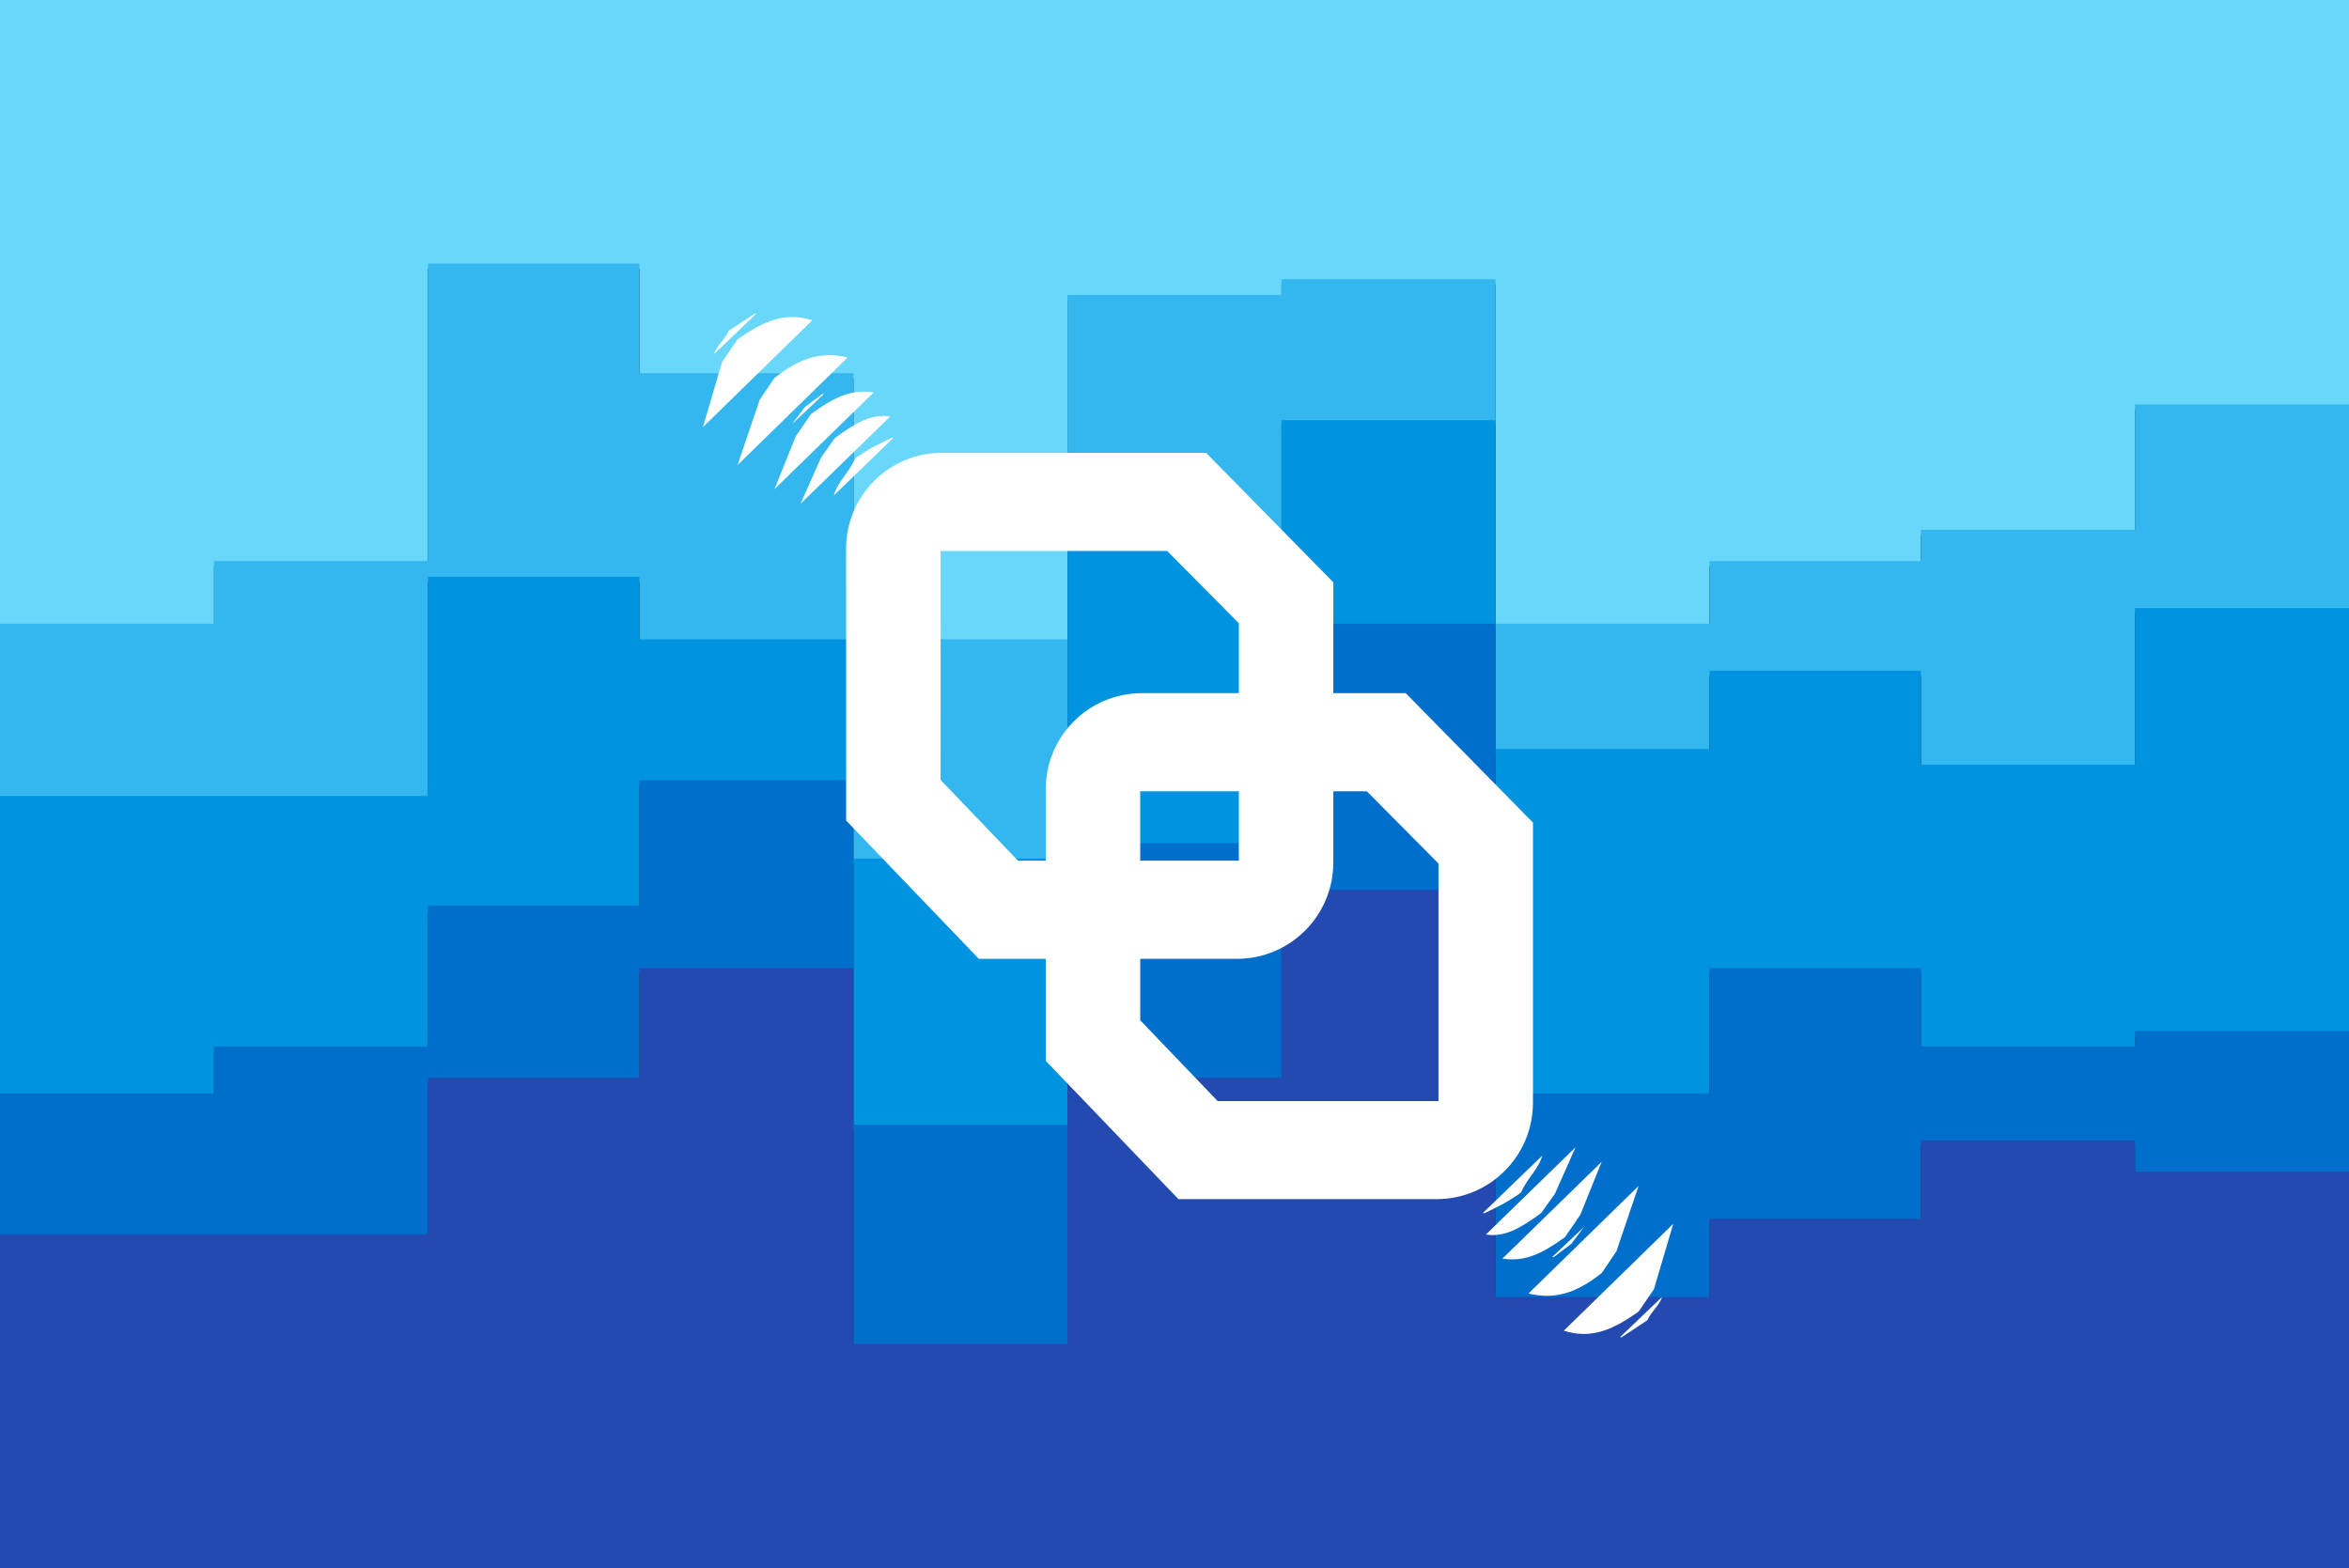 <svg version="1.1" xmlns="http://www.w3.org/2000/svg" xmlns:xlink="http://www.w3.org/1999/xlink" width="900" height="601" viewBox="0,0,900,601"><rect x="0" y="0" width="900" height="601" fill="#333333" stroke="none"/><g transform="translate(210,120)"><g data-paper-data="{&quot;isPaintingLayer&quot;:true}" stroke="none" stroke-width="1" stroke-linecap="butt" stroke-linejoin="miter" stroke-miterlimit="10" stroke-dasharray="" stroke-dashoffset="0" style="mix-blend-mode: normal"><path d="M-210,-120h82v0h82v0h81v0h82v0h82v0h82v0h82v0h82v0h81v0h82v0h82v0v181v-24h-82v48h-82v12h-81v24h-82v-132h-82v6h-82v132h-82v-102h-82v-42h-81v114h-82v24h-82z" fill="#69d7fa" fill-rule="nonzero"/><path d="M-210,119h82v-24h82v-114h81v42h82v102h82v-132h82v-6h82v132h82v-24h81v-12h82v-48h82v24v56v0h-82v60h-82v-36h-81v30h-82v-126h-82v48h-82v120h-82v-84h-82v-24h-81v84h-82v0h-82z" fill="#34b6ee" fill-rule="nonzero"/><path d="M-210,185h82v0h82v-84h81v24h82v84h82v-120h82v-48h82v126h82v-30h81v36h82v-60h82v0v164v0h-82v6h-82v-30h-81v48h-82v-180h-82v84h-82v108h-82v-132h-82v48h-81v54h-82v18h-82z" fill="#0093df" fill-rule="nonzero"/><path d="M-210,299h82v-18h82v-54h81v-48h82v132h82v-108h82v-84h82v180h82v-48h81v30h82v-6h82v0v98v-42h-82v-12h-82v30h-81v30h-82v-156h-82v72h-82v102h-82v-144h-82v42h-81v60h-82v0h-82z" fill="#006fcb" fill-rule="nonzero"/><path d="M-210,353h82v0h82v-60h81v-42h82v144h82v-102h82v-72h82v156h82v-30h81v-30h82v12h82v42v110v0h-82v0h-82v0h-81v0h-82v0h-82v0h-82v0h-82v0h-82v0h-81v0h-82v0h-82z" fill="#234ab0" fill-rule="nonzero"/><g fill="#ffffff"><g fill-rule="evenodd"><path d="M69.23,6.74c3.35,-2.21 6.7,-4.42 10.04,-6.62c0.09,0.09 0.18,0.19 0.28,0.28c-5.49,5.25 -10.99,10.51 -16.49,15.77c0.19,-0.18 0.37,-0.37 0.56,-0.55c0.84,-3.09 4.17,-5.54 5.61,-8.88z"/><path d="M72.55,10.09c10.41,-7.45 18.52,-10.54 28.68,-7.36c-14.16,13.83 -28.32,27.66 -42.48,41.5c0.19,-0.18 0.37,-0.37 0.56,-0.55c2.45,-8.33 4.9,-16.66 7.36,-24.99c1.96,-2.87 3.92,-5.74 5.88,-8.6z"/><path d="M86.66,24.9c9.99,-8 18.31,-10.25 28.13,-7.92c-14.25,13.92 -28.51,27.85 -42.76,41.77c0.19,-0.18 0.37,-0.37 0.56,-0.55c2.82,-8.33 5.65,-16.66 8.47,-24.98c1.86,-2.78 3.73,-5.55 5.6,-8.32z"/><path d="M98.28,36.08c2.33,-1.75 4.65,-3.5 6.98,-5.25c0.09,0.09 0.18,0.19 0.28,0.28c-4,3.78 -8.01,7.56 -12.01,11.34c1.57,-2.12 3.16,-4.24 4.75,-6.37z"/><path d="M100.77,38.6c8.79,-6.33 15.38,-9.6 23.96,-8.22c-12.67,12.36 -25.34,24.71 -38.01,37.07c2.72,-6.75 5.44,-13.51 8.17,-20.26c1.96,-2.87 3.92,-5.73 5.88,-8.59z"/><path d="M109.9,47.82c7.55,-5.47 13.78,-9.4 21.18,-8.23c-11.46,11.16 -22.92,22.32 -34.37,33.47c2.63,-5.92 5.25,-11.84 7.88,-17.76c1.76,-2.49 3.53,-4.99 5.31,-7.48z"/><path d="M117.64,55.65c5.42,-3.86 9.49,-5.71 14.22,-7.99c0.09,0.09 0.18,0.19 0.28,0.28c-7.73,7.47 -15.46,14.94 -23.19,22.41c0.19,-0.18 0.37,-0.37 0.56,-0.55c1.36,-5.15 5.77,-8.6 8.13,-14.15z"/></g><g fill-rule="evenodd"><path d="M421.16,385.91c-3.35,2.21 -6.7,4.42 -10.04,6.62c-0.09,-0.09 -0.18,-0.19 -0.28,-0.28c5.49,-5.25 10.99,-10.51 16.49,-15.77c-0.19,0.18 -0.37,0.37 -0.56,0.55c-0.84,3.09 -4.17,5.54 -5.61,8.88z"/><path d="M417.84,382.55c-10.41,7.45 -18.52,10.54 -28.68,7.36c14.16,-13.83 28.32,-27.66 42.48,-41.5c-0.19,0.18 -0.37,0.37 -0.56,0.55c-2.45,8.33 -4.9,16.66 -7.36,24.99c-1.96,2.88 -3.92,5.74 -5.88,8.6z"/><path d="M403.74,367.75c-9.99,8 -18.31,10.25 -28.13,7.92c14.25,-13.92 28.51,-27.85 42.76,-41.77c-0.19,0.18 -0.37,0.37 -0.56,0.55c-2.82,8.33 -5.65,16.66 -8.47,24.98c-1.87,2.77 -3.74,5.54 -5.6,8.32z"/><path d="M392.11,356.56c-2.33,1.75 -4.65,3.5 -6.98,5.25c-0.09,-0.09 -0.18,-0.19 -0.28,-0.28c4,-3.78 8.01,-7.56 12.01,-11.34c-1.57,2.13 -3.16,4.25 -4.75,6.37z"/><path d="M389.62,354.05c-8.79,6.33 -15.38,9.6 -23.96,8.22c12.67,-12.36 25.34,-24.71 38.01,-37.07c-2.72,6.75 -5.44,13.51 -8.17,20.26c-1.95,2.86 -3.92,5.72 -5.88,8.59z"/><path d="M380.49,344.83c-7.55,5.47 -13.78,9.4 -21.18,8.23c11.46,-11.16 22.92,-22.32 34.37,-33.47c-2.63,5.92 -5.25,11.84 -7.88,17.76c-1.76,2.49 -3.53,4.98 -5.31,7.48z"/><path d="M372.75,337c-5.42,3.86 -9.49,5.71 -14.22,7.99c-0.09,-0.09 -0.18,-0.19 -0.28,-0.28c7.73,-7.47 15.46,-14.94 23.19,-22.41c-0.19,0.18 -0.37,0.37 -0.56,0.55c-1.36,5.15 -5.77,8.59 -8.13,14.15z"/></g><g fill-rule="nonzero"><path d="M263.93,247.41h-98.91l-50.83,-53l-0.01,-104.17c0,-20.27 16.43,-36.71 36.7,-36.71h101.23l48.74,49.6v107.35c0.01,20.39 -16.53,36.93 -36.92,36.93zM180.03,209.81h84.62v-91.01l-27.45,-27.67h-86.82l0.01,87.73z"/></g><g fill-rule="nonzero"><path d="M340.39,339.5h-98.88l-50.83,-53l-0.01,-104.1c0,-20.31 16.46,-36.78 36.77,-36.78h101.16l48.74,49.6v107.32c0,20.42 -16.54,36.96 -36.95,36.96zM256.52,301.91h84.62v-91.02l-27.45,-27.67h-86.82v87.73z"/></g></g></g></g></svg><!--rotationCenter:450:300-->